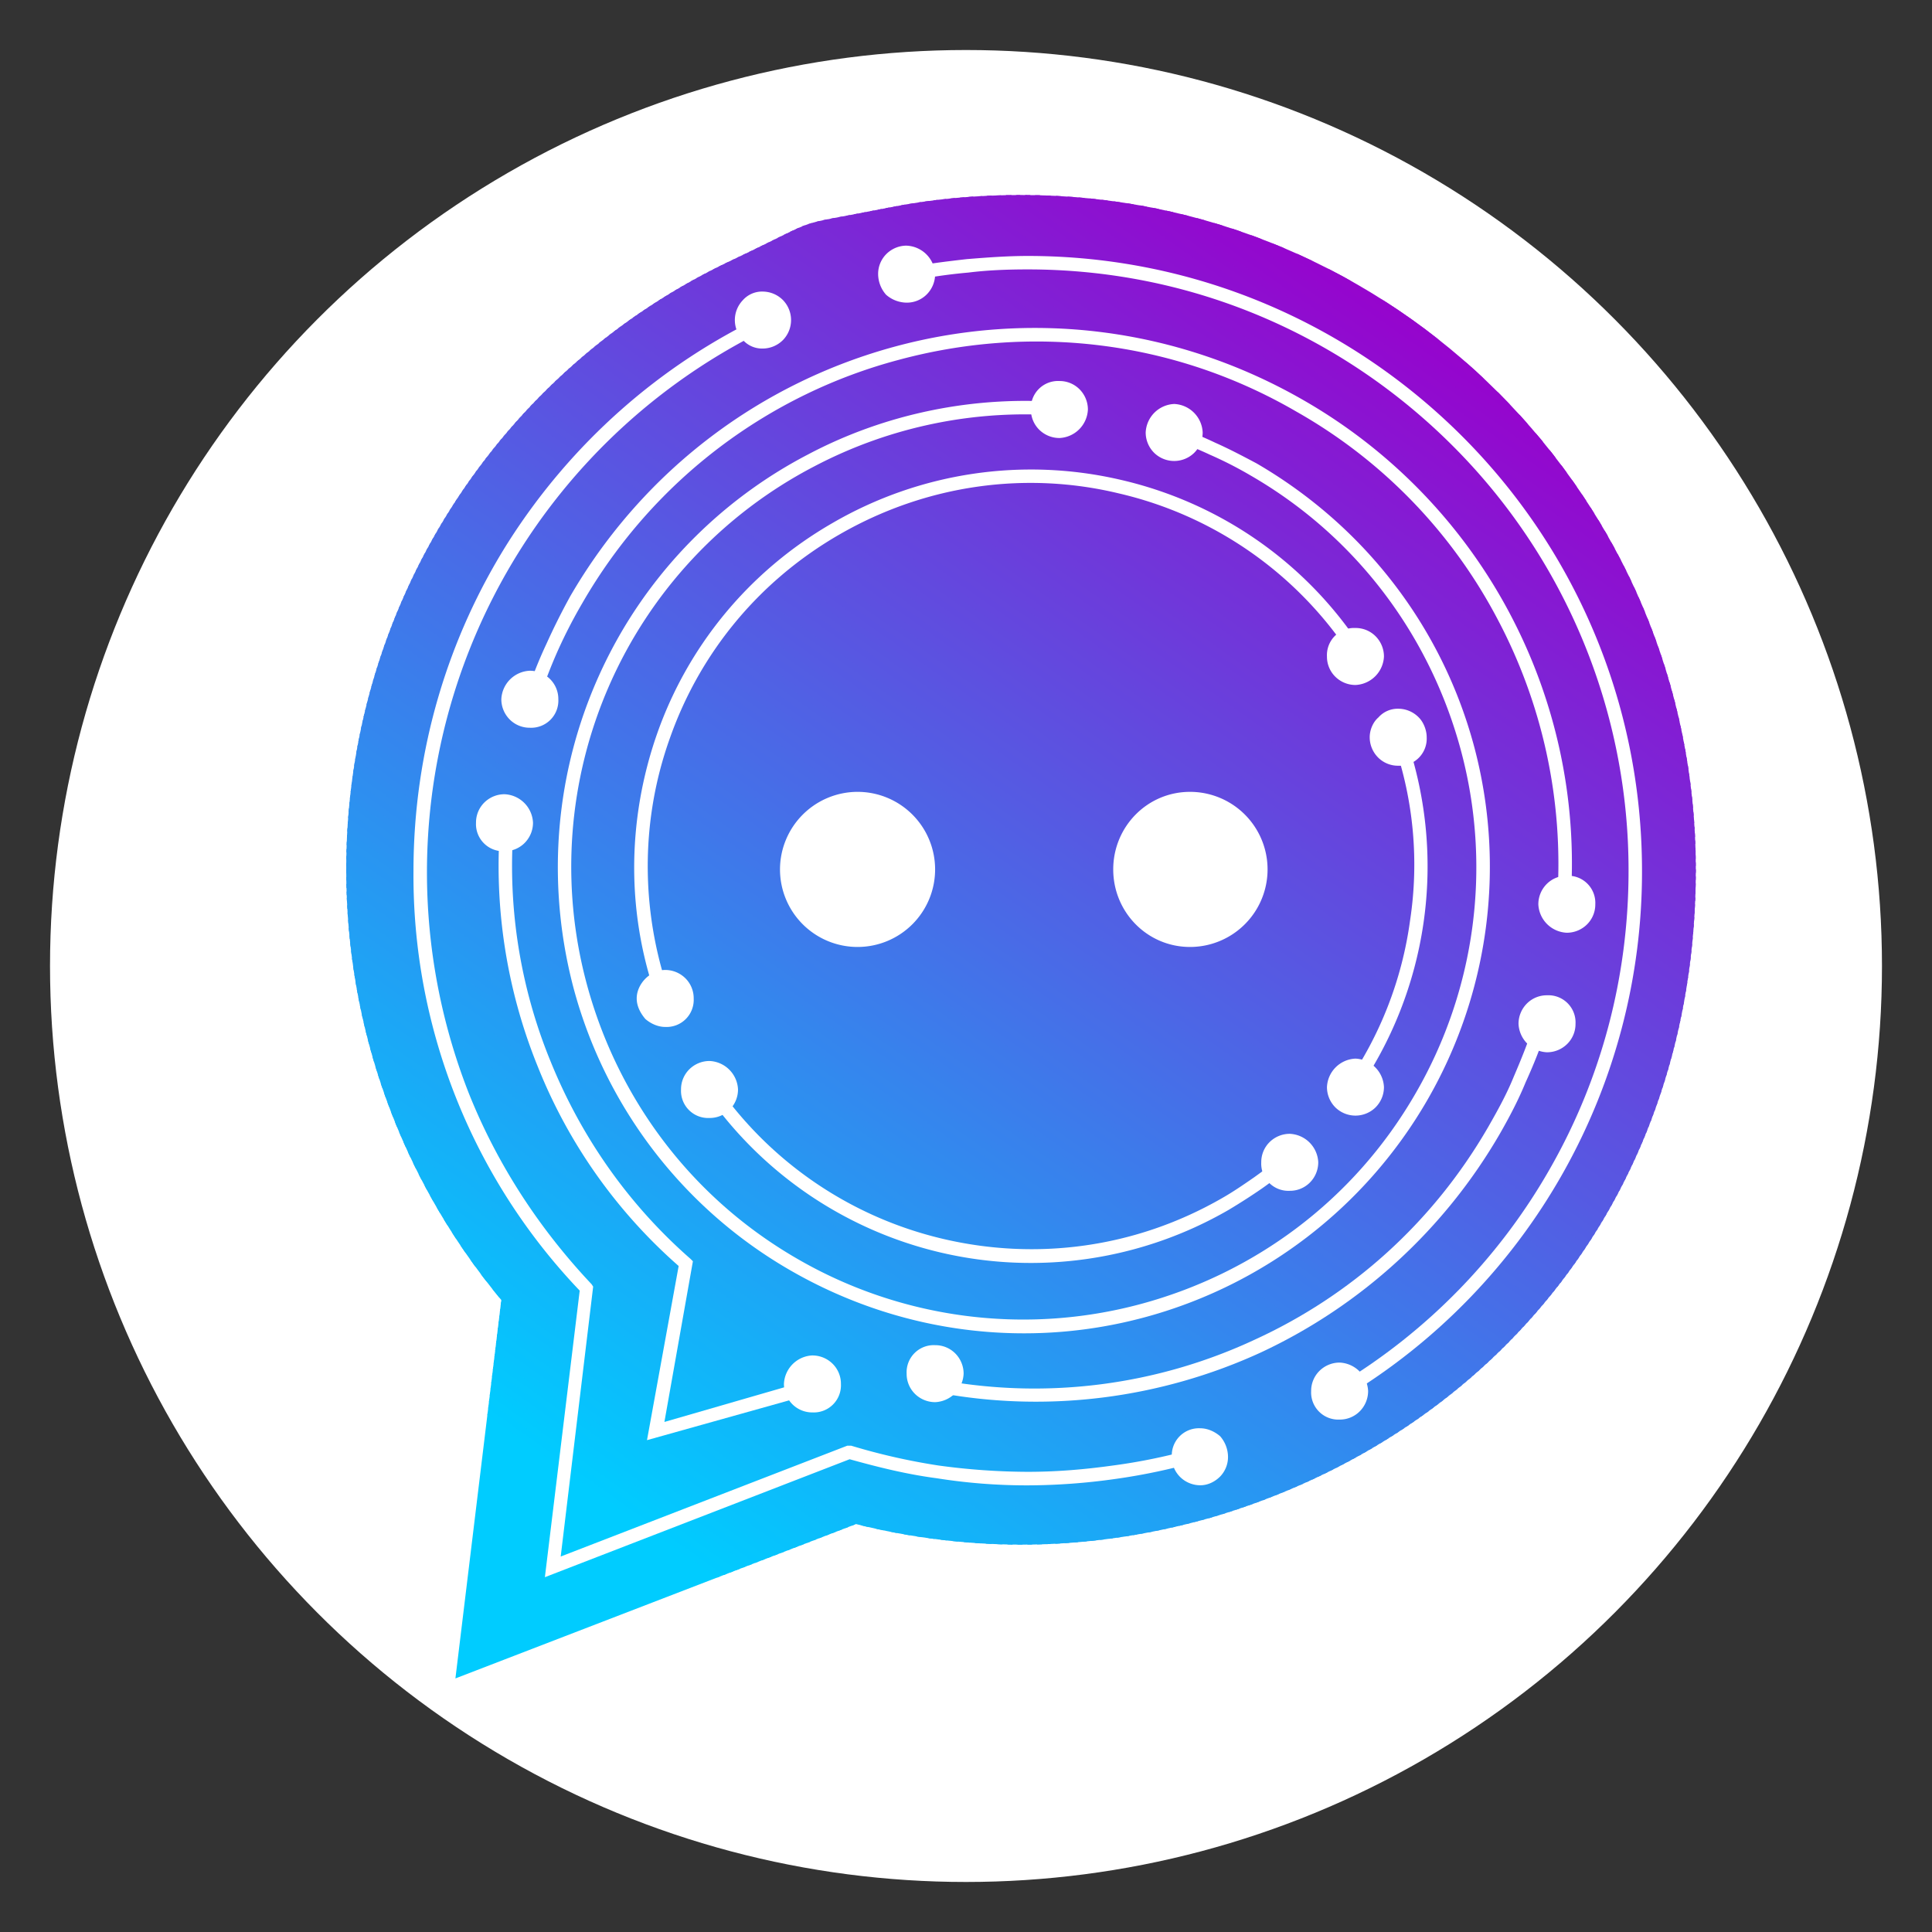 <svg id="Layer_1" data-name="Layer 1" xmlns="http://www.w3.org/2000/svg" xmlns:xlink="http://www.w3.org/1999/xlink" viewBox="0 0 2117.45 2117.45"><rect x="0" y="0" width="2117.45" height="2117.45" fill="#333333" stroke="none"/><defs><style>.cls-1{fill:none;clip-rule:evenodd;}.cls-2,.cls-260{fill:#fff;}.cls-3{clip-path:url(#clip-path);}.cls-4{fill:#0cf;}.cls-10,.cls-100,.cls-101,.cls-102,.cls-103,.cls-104,.cls-105,.cls-106,.cls-107,.cls-108,.cls-109,.cls-11,.cls-110,.cls-111,.cls-112,.cls-113,.cls-114,.cls-115,.cls-116,.cls-117,.cls-118,.cls-119,.cls-12,.cls-120,.cls-121,.cls-122,.cls-123,.cls-124,.cls-125,.cls-126,.cls-127,.cls-128,.cls-129,.cls-13,.cls-130,.cls-131,.cls-132,.cls-133,.cls-134,.cls-135,.cls-136,.cls-137,.cls-138,.cls-139,.cls-14,.cls-140,.cls-141,.cls-142,.cls-143,.cls-144,.cls-145,.cls-146,.cls-147,.cls-148,.cls-149,.cls-15,.cls-150,.cls-151,.cls-152,.cls-153,.cls-154,.cls-155,.cls-156,.cls-157,.cls-158,.cls-159,.cls-16,.cls-160,.cls-161,.cls-162,.cls-163,.cls-164,.cls-165,.cls-166,.cls-167,.cls-168,.cls-169,.cls-17,.cls-170,.cls-171,.cls-172,.cls-173,.cls-174,.cls-175,.cls-176,.cls-177,.cls-178,.cls-179,.cls-18,.cls-180,.cls-181,.cls-182,.cls-183,.cls-184,.cls-185,.cls-186,.cls-187,.cls-188,.cls-189,.cls-19,.cls-190,.cls-191,.cls-192,.cls-193,.cls-194,.cls-195,.cls-196,.cls-197,.cls-198,.cls-199,.cls-20,.cls-200,.cls-201,.cls-202,.cls-203,.cls-204,.cls-205,.cls-206,.cls-207,.cls-208,.cls-209,.cls-21,.cls-210,.cls-211,.cls-212,.cls-213,.cls-214,.cls-215,.cls-216,.cls-217,.cls-218,.cls-219,.cls-22,.cls-220,.cls-221,.cls-222,.cls-223,.cls-224,.cls-225,.cls-226,.cls-227,.cls-228,.cls-229,.cls-23,.cls-230,.cls-231,.cls-232,.cls-233,.cls-234,.cls-235,.cls-236,.cls-237,.cls-238,.cls-239,.cls-24,.cls-240,.cls-241,.cls-242,.cls-243,.cls-244,.cls-245,.cls-246,.cls-247,.cls-248,.cls-249,.cls-25,.cls-250,.cls-251,.cls-252,.cls-253,.cls-254,.cls-255,.cls-256,.cls-257,.cls-258,.cls-259,.cls-26,.cls-260,.cls-27,.cls-28,.cls-29,.cls-30,.cls-31,.cls-32,.cls-33,.cls-34,.cls-35,.cls-36,.cls-37,.cls-38,.cls-39,.cls-4,.cls-40,.cls-41,.cls-42,.cls-43,.cls-44,.cls-45,.cls-46,.cls-47,.cls-48,.cls-49,.cls-5,.cls-50,.cls-51,.cls-52,.cls-53,.cls-54,.cls-55,.cls-56,.cls-57,.cls-58,.cls-59,.cls-6,.cls-60,.cls-61,.cls-62,.cls-63,.cls-64,.cls-65,.cls-66,.cls-67,.cls-68,.cls-69,.cls-7,.cls-70,.cls-71,.cls-72,.cls-73,.cls-74,.cls-75,.cls-76,.cls-77,.cls-78,.cls-79,.cls-8,.cls-80,.cls-81,.cls-82,.cls-83,.cls-84,.cls-85,.cls-86,.cls-87,.cls-88,.cls-89,.cls-9,.cls-90,.cls-91,.cls-92,.cls-93,.cls-94,.cls-95,.cls-96,.cls-97,.cls-98,.cls-99{fill-rule:evenodd;}.cls-5{fill:#01cbff;}.cls-6{fill:#01caff;}.cls-7{fill:#02cafe;}.cls-8{fill:#02c9fe;}.cls-9{fill:#03c8fe;}.cls-10{fill:#04c7fe;}.cls-11{fill:#04c6fe;}.cls-12{fill:#05c6fd;}.cls-13{fill:#05c5fd;}.cls-14{fill:#06c4fd;}.cls-15{fill:#07c3fd;}.cls-16{fill:#07c2fd;}.cls-17{fill:#08c2fc;}.cls-18{fill:#08c1fc;}.cls-19{fill:#09c0fc;}.cls-20{fill:#0abffc;}.cls-21{fill:#0abefc;}.cls-22{fill:#0bbefb;}.cls-23{fill:#0bbdfb;}.cls-24{fill:#0cbcfb;}.cls-25{fill:#0dbbfb;}.cls-26{fill:#0dbafb;}.cls-27{fill:#0ebafa;}.cls-28{fill:#0eb9fa;}.cls-29{fill:#0fb8fa;}.cls-30{fill:#10b7fa;}.cls-31{fill:#10b6fa;}.cls-32{fill:#11b6f9;}.cls-33{fill:#11b5f9;}.cls-34{fill:#12b4f9;}.cls-35{fill:#13b3f9;}.cls-36{fill:#13b2f9;}.cls-37{fill:#14b2f8;}.cls-38{fill:#14b1f8;}.cls-39{fill:#15b0f8;}.cls-40{fill:#16aff8;}.cls-41{fill:#16aef8;}.cls-42{fill:#17aef7;}.cls-43{fill:#17adf7;}.cls-44{fill:#18acf7;}.cls-45{fill:#19abf7;}.cls-46{fill:#19aaf7;}.cls-47{fill:#1aaaf6;}.cls-48{fill:#1aa9f6;}.cls-49{fill:#1ba8f6;}.cls-50{fill:#1ca7f6;}.cls-51{fill:#1ca6f6;}.cls-52{fill:#1da6f5;}.cls-53{fill:#1da5f5;}.cls-54{fill:#1ea4f5;}.cls-55{fill:#1fa3f5;}.cls-56{fill:#1fa2f5;}.cls-57{fill:#20a2f4;}.cls-58{fill:#20a1f4;}.cls-59{fill:#21a0f4;}.cls-60{fill:#229ff4;}.cls-61{fill:#229ef4;}.cls-62{fill:#239ef3;}.cls-63{fill:#239df3;}.cls-64{fill:#249cf3;}.cls-65{fill:#259bf3;}.cls-66{fill:#259af3;}.cls-67{fill:#269af2;}.cls-68{fill:#2699f2;}.cls-69{fill:#2798f2;}.cls-70{fill:#2897f2;}.cls-71{fill:#2896f2;}.cls-72{fill:#2996f1;}.cls-73{fill:#2995f1;}.cls-74{fill:#2a94f1;}.cls-75{fill:#2b93f1;}.cls-76{fill:#2b92f1;}.cls-77{fill:#2c92f0;}.cls-78{fill:#2c91f0;}.cls-79{fill:#2d90f0;}.cls-80{fill:#2e8ff0;}.cls-81{fill:#2e8ef0;}.cls-82{fill:#2f8eef;}.cls-83{fill:#2f8def;}.cls-84{fill:#308cef;}.cls-85{fill:#318bef;}.cls-86{fill:#318aef;}.cls-87{fill:#328aee;}.cls-88{fill:#3289ee;}.cls-89{fill:#38e;}.cls-90{fill:#3487ee;}.cls-91{fill:#3486ee;}.cls-92{fill:#3586ed;}.cls-93{fill:#3585ed;}.cls-94{fill:#3684ed;}.cls-95{fill:#3783ed;}.cls-96{fill:#3782ed;}.cls-97{fill:#3882ec;}.cls-98{fill:#3881ec;}.cls-99{fill:#3980ec;}.cls-100{fill:#3a7fec;}.cls-101{fill:#3a7eec;}.cls-102{fill:#3b7eeb;}.cls-103{fill:#3b7deb;}.cls-104{fill:#3c7ceb;}.cls-105{fill:#3d7beb;}.cls-106{fill:#3d7aeb;}.cls-107{fill:#3e7aea;}.cls-108{fill:#3e79ea;}.cls-109{fill:#3f78ea;}.cls-110{fill:#4077ea;}.cls-111{fill:#4076ea;}.cls-112{fill:#4176e9;}.cls-113{fill:#4175e9;}.cls-114{fill:#4274e9;}.cls-115{fill:#4373e9;}.cls-116{fill:#4372e9;}.cls-117{fill:#4472e8;}.cls-118{fill:#4471e8;}.cls-119{fill:#4570e8;}.cls-120{fill:#466fe8;}.cls-121{fill:#466ee8;}.cls-122{fill:#476ee7;}.cls-123{fill:#476de7;}.cls-124{fill:#486ce7;}.cls-125{fill:#496be7;}.cls-126{fill:#496ae7;}.cls-127{fill:#4a6ae6;}.cls-128{fill:#4a69e6;}.cls-129{fill:#4b68e6;}.cls-130{fill:#4c67e6;}.cls-131{fill:#4c66e6;}.cls-132{fill:#4d66e5;}.cls-133{fill:#4d65e5;}.cls-134{fill:#4e64e5;}.cls-135{fill:#4f63e5;}.cls-136{fill:#4f62e5;}.cls-137{fill:#5062e4;}.cls-138{fill:#5061e4;}.cls-139{fill:#5160e4;}.cls-140{fill:#525fe4;}.cls-141{fill:#525ee4;}.cls-142{fill:#535ee3;}.cls-143{fill:#535de3;}.cls-144{fill:#545ce3;}.cls-145{fill:#555be3;}.cls-146{fill:#555ae3;}.cls-147{fill:#565ae2;}.cls-148{fill:#5659e2;}.cls-149{fill:#5758e2;}.cls-150{fill:#5857e2;}.cls-151{fill:#5856e2;}.cls-152{fill:#5956e1;}.cls-153{fill:#5955e1;}.cls-154{fill:#5a54e1;}.cls-155{fill:#5b53e1;}.cls-156{fill:#5b52e1;}.cls-157{fill:#5c52e0;}.cls-158{fill:#5c51e0;}.cls-159{fill:#5d50e0;}.cls-160{fill:#5e4fe0;}.cls-161{fill:#5e4ee0;}.cls-162{fill:#5f4edf;}.cls-163{fill:#5f4ddf;}.cls-164{fill:#604cdf;}.cls-165{fill:#614bdf;}.cls-166{fill:#614adf;}.cls-167{fill:#624ade;}.cls-168{fill:#6249de;}.cls-169{fill:#6348de;}.cls-170{fill:#6447de;}.cls-171{fill:#6446de;}.cls-172{fill:#6546dd;}.cls-173{fill:#6545dd;}.cls-174{fill:#64d;}.cls-175{fill:#6743dd;}.cls-176{fill:#6742dd;}.cls-177{fill:#6842dc;}.cls-178{fill:#6841dc;}.cls-179{fill:#6940dc;}.cls-180{fill:#6a3fdc;}.cls-181{fill:#6a3edc;}.cls-182{fill:#6b3edb;}.cls-183{fill:#6b3ddb;}.cls-184{fill:#6c3cdb;}.cls-185{fill:#6d3bdb;}.cls-186{fill:#6d3adb;}.cls-187{fill:#6e3ada;}.cls-188{fill:#6e39da;}.cls-189{fill:#6f38da;}.cls-190{fill:#7037da;}.cls-191{fill:#7036da;}.cls-192{fill:#7136d9;}.cls-193{fill:#7135d9;}.cls-194{fill:#7234d9;}.cls-195{fill:#7333d9;}.cls-196{fill:#7332d9;}.cls-197{fill:#7432d8;}.cls-198{fill:#7431d8;}.cls-199{fill:#7530d8;}.cls-200{fill:#762fd8;}.cls-201{fill:#762ed8;}.cls-202{fill:#772ed7;}.cls-203{fill:#772dd7;}.cls-204{fill:#782cd7;}.cls-205{fill:#792bd7;}.cls-206{fill:#792ad7;}.cls-207{fill:#7a2ad6;}.cls-208{fill:#7a29d6;}.cls-209{fill:#7b28d6;}.cls-210{fill:#7c27d6;}.cls-211{fill:#7c26d6;}.cls-212{fill:#7d26d5;}.cls-213{fill:#7d25d5;}.cls-214{fill:#7e24d5;}.cls-215{fill:#7f23d5;}.cls-216{fill:#7f22d5;}.cls-217{fill:#8022d4;}.cls-218{fill:#8021d4;}.cls-219{fill:#8120d4;}.cls-220{fill:#821fd4;}.cls-221{fill:#821ed4;}.cls-222{fill:#831ed3;}.cls-223{fill:#831dd3;}.cls-224{fill:#841cd3;}.cls-225{fill:#851bd3;}.cls-226{fill:#851ad3;}.cls-227{fill:#861ad2;}.cls-228{fill:#8619d2;}.cls-229{fill:#8718d2;}.cls-230{fill:#8817d2;}.cls-231{fill:#8816d2;}.cls-232{fill:#8916d1;}.cls-233{fill:#8915d1;}.cls-234{fill:#8a14d1;}.cls-235{fill:#8b13d1;}.cls-236{fill:#8b12d1;}.cls-237{fill:#8c12d0;}.cls-238{fill:#8c11d0;}.cls-239{fill:#8d10d0;}.cls-240{fill:#8e0fd0;}.cls-241{fill:#8e0ed0;}.cls-242{fill:#8f0ecf;}.cls-243{fill:#8f0dcf;}.cls-244{fill:#900ccf;}.cls-245{fill:#910bcf;}.cls-246{fill:#910acf;}.cls-247{fill:#920ace;}.cls-248{fill:#9209ce;}.cls-249{fill:#9308ce;}.cls-250{fill:#9407ce;}.cls-251{fill:#9406ce;}.cls-252{fill:#9506cd;}.cls-253{fill:#9505cd;}.cls-254{fill:#9604cd;}.cls-255{fill:#9703cd;}.cls-256{fill:#9702cd;}.cls-257{fill:#9802cc;}.cls-258{fill:#9801cc;}.cls-259{fill:#90c;}</style><clipPath id="clip-path"><path class="cls-1" d="M1326.8,1663.41c-67.67,19.09-137.08,29.5-207.35,29.5a746.78,746.78,0,0,1-181.32-22.56l-439,169.18,50.32-414.7c-110.18-132.73-170-298.44-170-471.95A737.94,737.94,0,0,1,804.53,284c104.1-49.45,55.52-33.84,169.17-56.39,47.72-9.55,96.3-13.88,145.75-13.88,407.76,0,739.17,330.54,739.17,739.16,0,353.1-218.63,618.57-531.82,710.53Z"/></clipPath></defs><circle class="cls-2" cx="1058.72" cy="1058.72" r="1003.9"/><g class="cls-3"><polygon class="cls-4" points="-146.32 1383.19 2.9 1171.51 1303.38 2091.12 1153.29 2302.81 -146.32 1383.19"/><polygon class="cls-5" points="1.16 1174.11 7.24 1166.3 1306.85 2085.92 1301.64 2093.72 1.16 1174.11"/><polygon class="cls-6" points="5.5 1168.9 10.71 1161.1 1310.32 2080.71 1305.11 2088.52 5.5 1168.9"/><polygon class="cls-7" points="8.97 1163.7 14.18 1155.89 1313.79 2075.51 1308.58 2083.31 8.97 1163.7"/><polygon class="cls-8" points="12.44 1158.49 17.65 1151.55 1317.26 2071.17 1312.05 2078.11 12.44 1158.49"/><polygon class="cls-9" points="15.91 1153.29 21.12 1146.35 1321.59 2065.96 1315.52 2072.9 15.91 1153.29"/><polygon class="cls-10" points="19.38 1148.95 25.45 1141.14 1325.06 2060.76 1319.86 2068.57 19.38 1148.95"/><polygon class="cls-11" points="22.85 1143.74 28.93 1135.94 1328.53 2055.55 1323.33 2063.36 22.85 1143.74"/><polygon class="cls-12" points="27.19 1138.54 32.4 1130.73 1332.01 2050.35 1326.8 2058.16 27.19 1138.54"/><polygon class="cls-13" points="30.66 1133.33 35.87 1125.53 1335.47 2045.14 1330.27 2052.95 30.66 1133.33"/><polygon class="cls-14" points="34.13 1128.13 39.34 1120.32 1339.81 2039.94 1333.74 2047.74 34.13 1128.13"/><polygon class="cls-15" points="37.6 1122.92 42.81 1115.11 1343.28 2034.73 1337.21 2042.54 37.6 1122.92"/><polygon class="cls-16" points="41.07 1117.72 47.14 1109.91 1346.75 2029.53 1341.55 2037.33 41.07 1117.72"/><polygon class="cls-17" points="45.41 1112.51 50.61 1104.7 1350.22 2024.32 1345.02 2032.13 45.41 1112.51"/><polygon class="cls-18" points="48.88 1107.31 54.09 1099.5 1353.69 2019.12 1348.49 2026.92 48.88 1107.31"/><polygon class="cls-19" points="52.35 1102.1 57.55 1095.16 1357.16 2014.78 1351.96 2021.72 52.35 1102.1"/><polygon class="cls-20" points="55.82 1096.89 61.03 1089.95 1361.5 2009.57 1355.43 2016.51 55.82 1096.89"/><polygon class="cls-21" points="59.29 1092.56 65.36 1084.75 1364.97 2004.37 1359.77 2012.17 59.29 1092.56"/><polygon class="cls-22" points="62.76 1087.35 68.83 1079.54 1368.44 1999.16 1363.24 2006.97 62.76 1087.35"/><polygon class="cls-23" points="67.1 1082.15 72.3 1074.34 1371.91 1993.95 1366.71 2001.76 67.1 1082.15"/><polygon class="cls-24" points="70.57 1076.94 75.77 1069.13 1375.38 1988.75 1370.18 1996.56 70.57 1076.94"/><polygon class="cls-25" points="74.04 1071.74 79.24 1063.93 1379.72 1983.55 1373.65 1991.35 74.04 1071.74"/><polygon class="cls-26" points="77.51 1066.53 82.71 1058.72 1383.19 1978.34 1377.12 1986.15 77.51 1066.53"/><polygon class="cls-27" points="80.98 1061.33 87.05 1053.52 1386.66 1973.13 1381.46 1980.94 80.98 1061.33"/><polygon class="cls-28" points="85.32 1056.12 90.52 1048.31 1390.13 1967.93 1384.93 1975.74 85.32 1056.12"/><polygon class="cls-29" points="88.79 1050.91 93.99 1043.11 1393.6 1962.72 1388.4 1970.53 88.79 1050.91"/><polygon class="cls-30" points="92.26 1045.71 97.46 1038.77 1397.07 1958.38 1391.87 1965.33 92.26 1045.71"/><polygon class="cls-31" points="95.73 1040.5 100.93 1033.56 1401.41 1953.18 1395.34 1960.12 95.73 1040.5"/><polygon class="cls-32" points="99.2 1036.17 105.27 1028.36 1404.88 1947.97 1399.67 1955.78 99.2 1036.17"/><polygon class="cls-33" points="102.67 1030.96 108.74 1023.15 1408.35 1942.77 1403.14 1950.58 102.67 1030.96"/><polygon class="cls-34" points="107.01 1025.76 112.21 1017.95 1411.82 1937.56 1406.62 1945.37 107.01 1025.76"/><polygon class="cls-35" points="110.48 1020.55 115.68 1012.74 1415.29 1932.36 1410.09 1940.17 110.48 1020.55"/><polygon class="cls-36" points="113.95 1015.35 119.15 1007.54 1419.63 1927.15 1413.56 1934.96 113.95 1015.35"/><polygon class="cls-37" points="117.42 1010.14 122.62 1002.33 1423.1 1921.95 1417.03 1929.76 117.42 1010.14"/><polygon class="cls-38" points="120.89 1004.93 126.96 997.13 1426.57 1916.74 1421.36 1924.55 120.89 1004.93"/><polygon class="cls-39" points="125.22 999.73 130.43 991.92 1430.04 1911.54 1424.83 1919.35 125.22 999.73"/><polygon class="cls-40" points="128.69 994.52 133.9 986.72 1433.51 1906.33 1428.3 1914.14 128.69 994.52"/><polygon class="cls-41" points="132.17 989.32 137.37 981.51 1436.98 1901.13 1431.77 1908.93 132.17 989.32"/><polygon class="cls-42" points="135.63 984.11 140.84 977.17 1441.32 1896.79 1435.24 1903.73 135.63 984.11"/><polygon class="cls-43" points="139.11 979.77 145.18 971.97 1444.79 1891.58 1439.58 1899.39 139.11 979.77"/><polygon class="cls-44" points="142.58 974.57 148.65 966.76 1448.26 1886.38 1443.05 1894.19 142.58 974.57"/><polygon class="cls-45" points="146.91 969.36 152.12 961.56 1451.73 1881.17 1446.52 1888.98 146.91 969.36"/><polygon class="cls-46" points="150.38 964.16 155.59 956.35 1455.2 1875.97 1449.99 1883.78 150.38 964.16"/><polygon class="cls-47" points="153.85 958.95 159.06 951.14 1459.54 1870.76 1453.46 1878.57 153.85 958.95"/><polygon class="cls-48" points="157.32 953.75 162.53 945.94 1463.01 1865.56 1456.93 1873.36 157.32 953.75"/><polygon class="cls-49" points="160.79 948.54 166.87 940.73 1466.48 1860.35 1461.27 1868.16 160.79 948.54"/><polygon class="cls-50" points="165.13 943.34 170.34 935.53 1469.95 1855.14 1464.74 1862.95 165.13 943.34"/><polygon class="cls-51" points="168.6 938.13 173.81 930.32 1473.42 1849.94 1468.21 1857.75 168.6 938.13"/><polygon class="cls-52" points="172.07 932.93 177.28 925.12 1476.89 1844.73 1471.68 1852.54 172.07 932.93"/><polygon class="cls-53" points="175.54 927.72 180.75 920.78 1481.23 1840.4 1475.15 1847.34 175.54 927.72"/><polygon class="cls-54" points="179.01 923.38 185.09 915.58 1484.7 1835.19 1479.49 1843 179.01 923.38"/><polygon class="cls-55" points="182.48 918.18 188.56 910.37 1488.17 1829.99 1482.96 1837.79 182.48 918.18"/><polygon class="cls-56" points="186.82 912.97 192.03 905.16 1491.64 1824.78 1486.43 1832.59 186.82 912.97"/><polygon class="cls-57" points="190.29 907.77 195.5 899.96 1495.11 1819.58 1489.9 1827.38 190.29 907.77"/><polygon class="cls-58" points="193.76 902.56 198.97 894.75 1499.44 1814.37 1493.37 1822.18 193.76 902.56"/><polygon class="cls-59" points="197.23 897.36 202.44 889.55 1502.91 1809.16 1496.84 1816.97 197.23 897.36"/><polygon class="cls-60" points="200.7 892.15 206.78 884.34 1506.38 1803.96 1501.18 1811.77 200.7 892.15"/><polygon class="cls-61" points="205.04 886.95 210.25 879.14 1509.86 1798.75 1504.65 1806.56 205.04 886.95"/><polygon class="cls-62" points="208.51 881.74 213.72 873.93 1513.33 1793.55 1508.12 1801.36 208.51 881.74"/><polygon class="cls-63" points="211.98 876.53 217.19 868.73 1516.8 1788.34 1511.59 1796.15 211.98 876.53"/><polygon class="cls-64" points="215.45 871.33 220.66 864.39 1521.13 1784.01 1515.06 1790.95 215.45 871.33"/><polygon class="cls-65" points="218.92 866.99 225 859.18 1524.6 1778.8 1519.4 1786.61 218.92 866.99"/><polygon class="cls-66" points="222.39 861.79 228.47 853.98 1528.07 1773.59 1522.87 1781.4 222.39 861.79"/><polygon class="cls-67" points="226.73 856.58 231.94 848.77 1531.54 1768.39 1526.34 1776.2 226.73 856.58"/><polygon class="cls-68" points="230.2 851.38 235.41 843.57 1535.01 1763.18 1529.81 1770.99 230.2 851.38"/><polygon class="cls-69" points="233.67 846.17 238.88 838.36 1539.35 1757.98 1533.28 1765.79 233.67 846.17"/><polygon class="cls-70" points="237.14 840.96 242.35 833.16 1542.82 1752.77 1536.75 1760.58 237.14 840.96"/><polygon class="cls-71" points="240.61 835.76 246.68 827.95 1546.29 1747.57 1541.09 1755.38 240.61 835.76"/><polygon class="cls-72" points="244.95 830.55 250.15 822.75 1549.76 1742.36 1544.56 1750.17 244.95 830.55"/><polygon class="cls-73" points="248.42 825.35 253.62 817.54 1553.23 1737.16 1548.03 1744.96 248.42 825.35"/><polygon class="cls-74" points="251.89 820.14 257.09 812.34 1556.7 1731.95 1551.5 1739.76 251.89 820.14"/><polygon class="cls-75" points="255.36 814.94 260.56 808 1561.04 1727.61 1554.97 1734.55 255.36 814.94"/><polygon class="cls-76" points="258.83 809.73 264.9 802.79 1564.51 1722.41 1559.31 1729.35 258.83 809.73"/><polygon class="cls-77" points="262.3 805.39 268.37 797.59 1567.98 1717.2 1562.78 1725.01 262.3 805.39"/><polygon class="cls-78" points="266.64 800.19 271.84 792.38 1571.45 1712 1566.25 1719.81 266.64 800.19"/><polygon class="cls-79" points="270.11 794.98 275.31 787.17 1574.92 1706.79 1569.72 1714.6 270.11 794.98"/><polygon class="cls-80" points="273.58 789.78 278.78 781.97 1579.26 1701.59 1573.19 1709.39 273.58 789.78"/><polygon class="cls-81" points="277.05 784.57 282.25 776.76 1582.73 1696.38 1576.66 1704.19 277.05 784.57"/><polygon class="cls-82" points="280.52 779.37 286.59 771.56 1586.2 1691.18 1581 1698.98 280.52 779.37"/><polygon class="cls-83" points="284.86 774.16 290.06 766.35 1589.67 1685.97 1584.47 1693.78 284.86 774.16"/><polygon class="cls-84" points="288.33 768.96 293.53 761.15 1593.14 1680.77 1587.94 1688.57 288.33 768.96"/><polygon class="cls-85" points="291.8 763.75 297 755.94 1596.61 1675.56 1591.41 1683.37 291.8 763.75"/><polygon class="cls-86" points="295.27 758.55 300.47 751.61 1600.95 1671.22 1594.88 1678.16 295.27 758.55"/><polygon class="cls-87" points="298.74 753.34 304.81 746.4 1604.42 1666.02 1599.21 1672.96 298.74 753.34"/><polygon class="cls-88" points="302.21 749 308.28 741.2 1607.89 1660.81 1602.68 1668.62 302.21 749"/><polygon class="cls-89" points="306.55 743.8 311.75 735.99 1611.36 1655.61 1606.15 1663.41 306.55 743.8"/><polygon class="cls-90" points="310.02 738.59 315.22 730.78 1614.83 1650.4 1609.63 1658.21 310.02 738.59"/><polygon class="cls-91" points="313.49 733.39 318.69 725.58 1619.17 1645.19 1613.1 1653 313.49 733.39"/><polygon class="cls-92" points="316.96 728.18 322.16 720.37 1622.64 1639.99 1616.57 1647.8 316.96 728.18"/><polygon class="cls-93" points="320.43 722.98 326.5 715.17 1626.11 1634.78 1620.9 1642.59 320.43 722.98"/><polygon class="cls-94" points="324.76 717.77 329.97 709.96 1629.58 1629.58 1624.37 1637.39 324.76 717.77"/><polygon class="cls-95" points="328.24 712.57 333.44 704.76 1633.05 1624.37 1627.84 1632.18 328.24 712.57"/><polygon class="cls-96" points="331.7 707.36 336.91 699.55 1636.52 1619.17 1631.31 1626.98 331.7 707.36"/><polygon class="cls-97" points="335.18 702.15 340.38 695.21 1640.86 1614.83 1634.78 1621.77 335.18 702.15"/><polygon class="cls-98" points="338.65 696.95 344.72 690.01 1644.33 1609.63 1639.12 1616.57 338.65 696.95"/><polygon class="cls-99" points="342.12 692.61 348.19 684.8 1647.8 1604.42 1642.59 1612.23 342.12 692.61"/><polygon class="cls-100" points="346.45 687.41 351.66 679.6 1651.27 1599.21 1646.06 1607.02 346.45 687.41"/><polygon class="cls-101" points="349.92 682.2 355.13 674.39 1654.74 1594.01 1649.53 1601.82 349.92 682.2"/><polygon class="cls-102" points="353.39 677 358.6 669.19 1659.08 1588.8 1653 1596.61 353.39 677"/><polygon class="cls-103" points="356.86 671.79 362.07 663.98 1662.55 1583.6 1656.47 1591.41 356.86 671.79"/><polygon class="cls-104" points="360.33 666.58 366.41 658.78 1666.02 1578.39 1660.81 1586.2 360.33 666.58"/><polygon class="cls-105" points="364.67 661.38 369.88 653.57 1669.49 1573.19 1664.28 1580.99 364.67 661.38"/><polygon class="cls-106" points="368.14 656.17 373.35 648.37 1672.96 1567.98 1667.75 1575.79 368.14 656.17"/><polygon class="cls-107" points="371.61 650.97 376.82 643.16 1676.43 1562.78 1671.22 1570.59 371.61 650.97"/><polygon class="cls-108" points="375.08 645.76 380.29 637.96 1680.77 1557.57 1674.69 1565.38 375.08 645.76"/><polygon class="cls-109" points="378.55 640.56 384.63 633.62 1684.24 1553.23 1679.03 1560.17 378.55 640.56"/><polygon class="cls-110" points="382.02 636.22 388.1 628.41 1687.71 1548.03 1682.5 1555.84 382.02 636.22"/><polygon class="cls-111" points="386.36 631.01 391.57 623.21 1691.17 1542.82 1685.97 1550.63 386.36 631.01"/><polygon class="cls-112" points="389.83 625.81 395.04 618 1694.65 1537.62 1689.44 1545.42 389.83 625.81"/><polygon class="cls-113" points="393.3 620.6 398.51 612.79 1698.98 1532.41 1692.91 1540.22 393.3 620.6"/><polygon class="cls-114" points="396.77 615.4 401.98 607.59 1702.45 1527.21 1696.38 1535.02 396.77 615.4"/><polygon class="cls-115" points="400.24 610.19 406.32 602.38 1705.92 1522 1700.72 1529.81 400.24 610.19"/><polygon class="cls-116" points="404.58 604.99 409.79 597.18 1709.39 1516.8 1704.19 1524.6 404.58 604.99"/><polygon class="cls-117" points="408.05 599.78 413.25 591.97 1712.87 1511.59 1707.66 1519.4 408.05 599.78"/><polygon class="cls-118" points="411.52 594.58 416.73 586.77 1716.34 1506.38 1711.13 1514.19 411.52 594.58"/><polygon class="cls-119" points="414.99 589.37 420.2 581.56 1720.67 1501.18 1714.6 1508.99 414.99 589.37"/><polygon class="cls-120" points="418.46 584.17 424.53 577.23 1724.14 1496.84 1718.94 1503.78 418.46 584.17"/><polygon class="cls-121" points="421.93 579.83 428 572.02 1727.61 1491.64 1722.41 1499.44 421.93 579.83"/><polygon class="cls-122" points="426.27 574.62 431.47 566.82 1731.08 1486.43 1725.88 1494.24 426.27 574.62"/><polygon class="cls-123" points="429.74 569.42 434.94 561.61 1734.55 1481.23 1729.35 1489.03 429.74 569.42"/><polygon class="cls-124" points="433.21 564.21 438.42 556.4 1738.89 1476.02 1732.82 1483.83 433.21 564.21"/><polygon class="cls-125" points="436.68 559.01 441.89 551.2 1742.36 1470.82 1736.29 1478.62 436.68 559.01"/><polygon class="cls-126" points="440.15 553.8 446.22 545.99 1745.83 1465.61 1740.63 1473.42 440.15 553.8"/><polygon class="cls-127" points="444.49 548.6 449.69 540.79 1749.3 1460.4 1744.1 1468.21 444.49 548.6"/><polygon class="cls-128" points="447.96 543.39 453.16 535.58 1752.77 1455.2 1747.57 1463.01 447.96 543.39"/><polygon class="cls-129" points="451.43 538.18 456.63 530.38 1756.24 1449.99 1751.04 1457.8 451.43 538.18"/><polygon class="cls-130" points="454.9 532.98 460.1 525.17 1760.58 1444.79 1754.51 1452.6 454.9 532.98"/><polygon class="cls-131" points="458.37 527.77 464.44 520.83 1764.05 1440.45 1758.85 1447.39 458.37 527.77"/><polygon class="cls-132" points="461.84 523.44 467.91 515.63 1767.52 1435.24 1762.32 1443.05 461.84 523.44"/><polygon class="cls-133" points="466.18 518.23 471.38 510.42 1770.99 1430.04 1765.79 1437.85 466.18 518.23"/><polygon class="cls-134" points="469.65 513.03 474.85 505.22 1774.46 1424.83 1769.26 1432.64 469.65 513.03"/><polygon class="cls-135" points="473.12 507.82 478.32 500.01 1778.8 1419.63 1772.73 1427.44 473.12 507.82"/><polygon class="cls-136" points="476.59 502.62 481.79 494.81 1782.27 1414.42 1776.2 1422.23 476.59 502.62"/><polygon class="cls-137" points="480.06 497.41 486.13 489.6 1785.74 1409.22 1780.54 1417.03 480.06 497.41"/><polygon class="cls-138" points="484.4 492.2 489.6 484.4 1789.21 1404.01 1784.01 1411.82 484.4 492.2"/><polygon class="cls-139" points="487.87 487 493.07 479.19 1792.68 1398.81 1787.48 1406.62 487.87 487"/><polygon class="cls-140" points="491.34 481.79 496.54 473.99 1796.15 1393.6 1790.95 1401.41 491.34 481.79"/><polygon class="cls-141" points="494.81 476.59 500.01 468.78 1800.49 1388.4 1794.41 1396.2 494.81 476.59"/><polygon class="cls-142" points="498.28 471.38 504.35 464.44 1803.96 1384.06 1798.75 1391 498.28 471.38"/><polygon class="cls-143" points="501.75 466.18 507.82 459.24 1807.43 1378.85 1802.22 1385.79 501.75 466.18"/><polygon class="cls-144" points="506.08 461.84 511.29 454.03 1810.9 1373.65 1805.69 1381.46 506.08 461.84"/><polygon class="cls-145" points="509.56 456.63 514.76 448.83 1814.37 1368.44 1809.16 1376.25 509.56 456.63"/><polygon class="cls-146" points="513.03 451.43 518.23 443.62 1818.71 1363.24 1812.63 1371.05 513.03 451.43"/><polygon class="cls-147" points="516.5 446.22 521.7 438.42 1822.18 1358.03 1816.11 1365.84 516.5 446.22"/><polygon class="cls-148" points="519.97 441.02 526.04 433.21 1825.65 1352.83 1820.44 1360.63 519.97 441.02"/><polygon class="cls-149" points="524.3 435.81 529.51 428 1829.12 1347.62 1823.91 1355.43 524.3 435.81"/><polygon class="cls-150" points="527.77 430.61 532.98 422.8 1832.59 1342.42 1827.38 1350.22 527.77 430.61"/><polygon class="cls-151" points="531.24 425.4 536.45 417.59 1836.06 1337.21 1830.85 1345.02 531.24 425.4"/><polygon class="cls-152" points="534.71 420.2 539.92 412.39 1840.4 1332.01 1834.32 1339.81 534.71 420.2"/><polygon class="cls-153" points="538.18 414.99 544.26 408.05 1843.87 1327.67 1838.66 1334.61 538.18 414.99"/><polygon class="cls-154" points="541.65 409.79 547.73 402.85 1847.34 1322.46 1842.13 1329.4 541.65 409.79"/><polygon class="cls-155" points="545.99 405.45 551.2 397.64 1850.81 1317.26 1845.6 1325.07 545.99 405.45"/><polygon class="cls-156" points="549.46 400.24 554.67 392.43 1854.28 1312.05 1849.07 1319.86 549.46 400.24"/><polygon class="cls-157" points="552.93 395.04 558.14 387.23 1858.62 1306.85 1852.54 1314.65 552.93 395.04"/><polygon class="cls-158" points="556.4 389.83 561.61 382.02 1862.09 1301.64 1856.01 1309.45 556.4 389.83"/><polygon class="cls-159" points="559.87 384.63 565.95 376.82 1865.56 1296.43 1860.35 1304.24 559.87 384.63"/><polygon class="cls-160" points="564.21 379.42 569.42 371.61 1869.03 1291.23 1863.82 1299.04 564.21 379.42"/><polygon class="cls-161" points="567.68 374.21 572.89 366.41 1872.5 1286.02 1867.29 1293.83 567.68 374.21"/><polygon class="cls-162" points="571.15 369.01 576.36 361.2 1875.97 1280.82 1870.76 1288.63 571.15 369.01"/><polygon class="cls-163" points="574.62 363.81 579.83 356 1880.3 1275.61 1874.23 1283.42 574.62 363.81"/><polygon class="cls-164" points="578.09 358.6 584.16 351.66 1883.78 1271.28 1878.57 1278.22 578.09 358.6"/><polygon class="cls-165" points="581.56 353.39 587.64 346.45 1887.24 1266.07 1882.04 1273.01 581.56 353.39"/><polygon class="cls-166" points="585.9 349.06 591.11 341.25 1890.72 1260.87 1885.51 1268.67 585.9 349.06"/><polygon class="cls-167" points="589.37 343.85 594.58 336.04 1894.19 1255.66 1888.98 1263.47 589.37 343.85"/><polygon class="cls-168" points="592.84 338.64 598.05 330.84 1898.52 1250.45 1892.45 1258.26 592.84 338.64"/><polygon class="cls-169" points="596.31 333.44 601.52 325.63 1901.99 1245.25 1895.92 1253.06 596.31 333.44"/><polygon class="cls-170" points="599.78 328.24 605.86 320.43 1905.46 1240.04 1900.26 1247.85 599.78 328.24"/><polygon class="cls-171" points="604.12 323.03 609.33 315.22 1908.93 1234.84 1903.73 1242.65 604.12 323.03"/><polygon class="cls-172" points="607.59 317.82 612.8 310.02 1912.4 1229.63 1907.2 1237.44 607.59 317.82"/><polygon class="cls-173" points="611.06 312.62 616.27 304.81 1915.87 1224.43 1910.67 1232.23 611.06 312.62"/><polygon class="cls-174" points="614.53 307.41 619.74 299.61 1920.21 1219.22 1914.14 1227.03 614.53 307.41"/><polygon class="cls-175" points="618 302.21 624.07 294.4 1923.68 1214.02 1918.48 1221.83 618 302.21"/><polygon class="cls-176" points="621.47 297 627.54 290.06 1927.15 1209.68 1921.95 1216.62 621.47 297"/><polygon class="cls-177" points="625.81 292.67 631.01 284.86 1930.62 1204.47 1925.42 1212.28 625.81 292.67"/><polygon class="cls-178" points="629.28 287.46 634.48 279.65 1934.09 1199.27 1928.89 1207.08 629.28 287.46"/><polygon class="cls-179" points="632.75 282.25 637.95 274.45 1938.43 1194.06 1932.36 1201.87 632.75 282.25"/><polygon class="cls-180" points="636.22 277.05 641.42 269.24 1941.9 1188.86 1935.83 1196.66 636.22 277.05"/><polygon class="cls-181" points="639.69 271.84 645.76 264.04 1945.37 1183.65 1940.17 1191.46 639.69 271.84"/><polygon class="cls-182" points="644.03 266.64 649.23 258.83 1948.84 1178.45 1943.64 1186.25 644.03 266.64"/><polygon class="cls-183" points="647.5 261.43 652.7 253.62 1952.31 1173.24 1947.11 1181.05 647.5 261.43"/><polygon class="cls-184" points="650.97 256.23 656.17 248.42 1955.78 1168.04 1950.58 1175.84 650.97 256.23"/><polygon class="cls-185" points="654.44 251.02 659.64 243.21 1960.12 1162.83 1954.05 1170.64 654.44 251.02"/><polygon class="cls-186" points="657.91 245.82 663.98 238.01 1963.59 1157.63 1958.38 1165.43 657.91 245.82"/><polygon class="cls-187" points="661.38 240.61 667.45 233.67 1967.06 1153.29 1961.86 1160.23 661.38 240.61"/><polygon class="cls-188" points="665.72 236.27 670.92 228.46 1970.53 1148.08 1965.33 1155.89 665.72 236.27"/><polygon class="cls-189" points="669.19 231.07 674.39 223.26 1974 1142.88 1968.8 1150.68 669.19 231.07"/><polygon class="cls-190" points="672.66 225.86 677.86 218.05 1978.34 1137.67 1972.27 1145.48 672.66 225.86"/><polygon class="cls-191" points="676.13 220.66 681.33 212.85 1981.81 1132.46 1975.74 1140.27 676.13 220.66"/><polygon class="cls-192" points="679.6 215.45 685.67 207.64 1985.28 1127.26 1980.07 1135.07 679.6 215.45"/><polygon class="cls-193" points="683.94 210.25 689.14 202.44 1988.75 1122.06 1983.54 1129.86 683.94 210.25"/><polygon class="cls-194" points="687.4 205.04 692.61 197.23 1992.22 1116.85 1987.02 1124.66 687.4 205.04"/><polygon class="cls-195" points="690.88 199.84 696.08 192.03 1995.69 1111.64 1990.48 1119.45 690.88 199.84"/><polygon class="cls-196" points="694.35 194.63 699.55 186.82 2000.03 1106.44 1993.95 1114.25 694.35 194.63"/><polygon class="cls-197" points="697.82 189.43 703.89 181.62 2003.5 1101.23 1998.29 1109.04 697.82 189.43"/><polygon class="cls-198" points="701.29 184.22 707.36 177.28 2006.97 1096.89 2001.76 1103.84 701.29 184.22"/><polygon class="cls-199" points="705.62 179.88 710.83 172.07 2010.44 1091.69 2005.23 1099.5 705.62 179.88"/><polygon class="cls-200" points="709.1 174.68 714.3 166.87 2013.91 1086.48 2008.7 1094.29 709.1 174.68"/><polygon class="cls-201" points="712.57 169.47 717.77 161.66 2018.25 1081.28 2012.17 1089.09 712.57 169.47"/><polygon class="cls-202" points="716.03 164.26 721.24 156.46 2021.72 1076.07 2015.64 1083.88 716.03 164.26"/><polygon class="cls-203" points="719.51 159.06 725.58 151.25 2025.19 1070.87 2019.98 1078.68 719.51 159.06"/><polygon class="cls-204" points="723.84 153.85 729.05 146.05 2028.66 1065.66 2023.45 1073.47 723.84 153.85"/><polygon class="cls-205" points="727.31 148.65 732.52 140.84 2032.13 1060.46 2026.92 1068.27 727.31 148.65"/><polygon class="cls-206" points="730.78 143.44 735.99 135.64 2035.6 1055.25 2030.39 1063.06 730.78 143.44"/><polygon class="cls-207" points="734.25 138.24 739.46 130.43 2039.94 1050.05 2033.86 1057.86 734.25 138.24"/><polygon class="cls-208" points="737.72 133.03 743.8 125.22 2043.41 1044.84 2038.2 1052.65 737.72 133.03"/><polygon class="cls-209" points="741.19 127.83 747.27 120.89 2046.88 1040.5 2041.67 1047.44 741.19 127.83"/><polygon class="cls-210" points="745.53 122.62 750.74 115.68 2050.35 1035.3 2045.14 1042.24 745.53 122.62"/><polygon class="cls-211" points="749 118.28 754.21 110.48 2053.82 1030.09 2048.61 1037.9 749 118.28"/><polygon class="cls-212" points="752.47 113.08 757.68 105.27 2058.16 1024.89 2052.08 1032.7 752.47 113.08"/><polygon class="cls-213" points="755.94 107.87 761.15 100.07 2061.63 1019.68 2055.55 1027.49 755.94 107.87"/><polygon class="cls-214" points="759.41 102.67 765.49 94.86 2065.1 1014.48 2059.89 1022.28 759.41 102.67"/><polygon class="cls-215" points="763.75 97.46 768.96 89.65 2068.57 1009.27 2063.36 1017.08 763.75 97.46"/><polygon class="cls-216" points="767.22 92.26 772.43 84.45 2072.04 1004.07 2066.83 1011.87 767.22 92.26"/><polygon class="cls-217" points="770.69 87.05 775.9 79.24 2075.51 998.86 2070.3 1006.67 770.69 87.05"/><polygon class="cls-218" points="774.16 81.85 779.37 74.04 2079.84 993.65 2073.77 1001.46 774.16 81.85"/><polygon class="cls-219" points="777.63 76.64 783.71 68.83 2083.32 988.45 2077.24 996.26 777.63 76.64"/><polygon class="cls-220" points="781.1 71.44 787.18 64.5 2086.78 984.11 2081.58 991.05 781.1 71.44"/><polygon class="cls-221" points="785.44 66.23 790.64 59.29 2090.26 978.91 2085.05 985.85 785.44 66.23"/><polygon class="cls-222" points="788.91 61.89 794.12 54.09 2093.72 973.7 2088.52 981.51 788.91 61.89"/><polygon class="cls-223" points="792.38 56.69 797.59 48.88 2097.2 968.5 2091.99 976.3 792.38 56.69"/><polygon class="cls-224" points="795.85 51.48 801.06 43.67 2101.53 963.29 2095.46 971.1 795.85 51.48"/><polygon class="cls-225" points="799.32 46.28 805.39 38.47 2105 958.09 2099.8 965.89 799.32 46.28"/><polygon class="cls-226" points="803.66 41.07 808.86 33.26 2108.47 952.88 2103.27 960.69 803.66 41.07"/><polygon class="cls-227" points="807.13 35.87 812.34 28.06 2111.94 947.67 2106.74 955.48 807.13 35.87"/><polygon class="cls-228" points="810.6 30.66 815.8 22.85 2115.41 942.47 2110.21 950.28 810.6 30.66"/><polygon class="cls-229" points="814.07 25.45 819.27 17.65 2119.75 937.26 2113.68 945.07 814.07 25.45"/><polygon class="cls-230" points="817.54 20.25 823.61 12.44 2123.22 932.06 2117.15 939.87 817.54 20.25"/><polygon class="cls-231" points="821.01 15.04 827.08 8.1 2126.69 927.72 2121.49 934.66 821.01 15.04"/><polygon class="cls-232" points="825.35 9.84 830.55 2.9 2130.16 922.51 2124.96 929.46 825.35 9.84"/><polygon class="cls-233" points="828.82 5.5 834.02 -2.31 2133.63 917.31 2128.43 925.12 828.82 5.5"/><polygon class="cls-234" points="832.29 0.3 837.49 -7.51 2137.1 912.11 2131.9 919.91 832.29 0.3"/><polygon class="cls-235" points="835.76 -4.91 840.96 -12.72 2141.44 906.9 2135.37 914.71 835.76 -4.91"/><polygon class="cls-236" points="839.23 -10.12 845.3 -17.92 2144.91 901.69 2139.7 909.5 839.23 -10.12"/><polygon class="cls-237" points="843.57 -15.32 848.77 -23.13 2148.38 896.49 2143.18 904.3 843.57 -15.32"/><polygon class="cls-238" points="847.04 -20.52 852.24 -28.33 2151.85 891.28 2146.65 899.09 847.04 -20.52"/><polygon class="cls-239" points="850.51 -25.73 855.71 -33.54 2155.32 886.08 2150.12 893.89 850.51 -25.73"/><polygon class="cls-240" points="853.98 -30.94 859.18 -38.74 2159.66 880.87 2153.59 888.68 853.98 -30.94"/><polygon class="cls-241" points="857.45 -36.14 863.52 -43.95 2163.13 875.67 2157.06 883.48 857.45 -36.14"/><polygon class="cls-242" points="860.92 -41.35 866.99 -49.16 2166.6 870.46 2161.39 878.27 860.92 -41.35"/><polygon class="cls-243" points="865.26 -46.55 870.46 -53.49 2170.07 866.12 2164.86 873.06 865.26 -46.55"/><polygon class="cls-244" points="868.73 -50.89 873.93 -58.7 2173.54 860.92 2168.34 868.73 868.73 -50.89"/><polygon class="cls-245" points="872.2 -56.1 877.4 -63.9 2177.01 855.71 2171.81 863.52 872.2 -56.1"/><polygon class="cls-246" points="875.67 -61.3 880.87 -69.11 2181.35 850.51 2175.28 858.32 875.67 -61.3"/><polygon class="cls-247" points="879.14 -66.51 885.21 -74.31 2184.82 845.3 2179.61 853.11 879.14 -66.51"/><polygon class="cls-248" points="883.48 -71.71 888.68 -79.52 2188.29 840.1 2183.08 847.9 883.48 -71.71"/><polygon class="cls-249" points="886.95 -76.92 892.15 -84.72 2191.76 834.89 2186.55 842.7 886.95 -76.92"/><polygon class="cls-250" points="890.42 -82.12 895.62 -89.93 2195.23 829.69 2190.02 837.49 890.42 -82.12"/><polygon class="cls-251" points="893.89 -87.33 899.09 -95.14 2199.57 824.48 2193.49 832.29 893.89 -87.33"/><polygon class="cls-252" points="897.36 -92.53 903.43 -100.34 2203.04 819.27 2196.97 827.08 897.36 -92.53"/><polygon class="cls-253" points="900.83 -97.74 906.9 -105.55 2206.51 814.07 2201.3 821.88 900.83 -97.74"/><polygon class="cls-254" points="905.16 -102.94 910.37 -109.89 2209.98 809.73 2204.77 816.67 905.16 -102.94"/><polygon class="cls-255" points="908.63 -107.28 913.84 -115.09 2213.45 804.53 2208.24 812.34 908.63 -107.28"/><polygon class="cls-256" points="912.1 -112.49 917.31 -120.3 2216.92 799.32 2211.71 807.13 912.1 -112.49"/><polygon class="cls-257" points="915.58 -117.69 920.78 -125.5 2221.26 794.12 2215.18 801.92 915.58 -117.69"/><polygon class="cls-258" points="919.04 -122.9 925.12 -130.71 2224.73 788.91 2219.52 796.72 919.04 -122.9"/><polygon class="cls-259" points="923.38 -128.1 963.29 -185.36 2263.77 734.25 2222.99 791.51 923.38 -128.1"/></g><path class="cls-2" d="M993.66,293.53c21.68-4.34,43.37-6.94,65.93-9.54,21.69-1.74,44.25-3.47,66.8-3.47,185.66,0,354,75.48,476.29,197.8,121.46,121.46,196.94,289.77,196.94,476.3a671.86,671.86,0,0,1-324.47,576.06l-7.81-13a652.72,652.72,0,0,0,233.38-240.31c53.79-95.43,84.15-205.61,84.15-322.73a656.94,656.94,0,0,0-192.6-465.89C1472.55,369,1308.58,295.27,1126.39,295.27c-22.55,0-44.24.86-65.07,3.47a558.9,558.9,0,0,0-65.06,9.54ZM1315.52,1601a663.44,663.44,0,0,1-93.7,20,695.69,695.69,0,0,1-95.43,6.94,628.55,628.55,0,0,1-99.77-7.8c-33-4.34-64.2-12.15-95.43-20.83l-334,129.27,38.17-314.06a658.87,658.87,0,0,1-182.19-459.8c0-132.74,38.18-256.8,104.11-360.91,68.54-107.58,165.71-194.34,282-249l6.94,13A662.18,662.18,0,0,0,513.89,1198.4c31.24,78.08,77.22,148.35,134.48,209.08l1.73,2.61-35.57,295.83,314.06-121.45h4.34a692.17,692.17,0,0,0,95.43,21.68,734,734,0,0,0,98,6.95c32.1,0,62.47-2.61,93.7-6.95a627.86,627.86,0,0,0,91.09-19.08Z"/><path class="cls-260" d="M835.76,327.37c13,0,24.29,10.41,24.29,23.42s-11.28,23.43-24.29,23.43a23.43,23.43,0,0,1,0-46.85Z"/><path class="cls-2" d="M835.76,319.56a31.54,31.54,0,0,1,22.56,9.54,31.47,31.47,0,0,1,0,43.38A31.54,31.54,0,0,1,835.76,382a28.19,28.19,0,0,1-21.69-9.54,31.44,31.44,0,0,1,0-43.38,28.19,28.19,0,0,1,21.69-9.54Zm12.15,19.09c-3.48-2.61-6.95-4.34-12.15-4.34a14,14,0,0,0-11.28,5.2c-2.6,2.61-5.21,6.94-5.21,11.28s2.61,8.68,5.21,11.28a14,14,0,0,0,11.28,5.21c5.2,0,8.67-1.74,12.15-5.21a16.49,16.49,0,0,0,4.33-11.28,20.72,20.72,0,0,0-4.33-12.14Z"/><path class="cls-260" d="M993.66,277.05a23.32,23.32,0,0,1,23.42,23.42c0,13.88-10.41,24.29-23.42,24.29a24.25,24.25,0,0,1-24.3-24.29c0-13,11.28-23.42,24.3-23.42Z"/><path class="cls-2" d="M993.66,269.24a32.7,32.7,0,0,1,31.23,31.23,31.48,31.48,0,0,1-9.55,22.56,30.81,30.81,0,0,1-21.68,8.67A34.7,34.7,0,0,1,971.1,323a34.66,34.66,0,0,1-8.68-22.56,30.82,30.82,0,0,1,8.68-21.69,31.51,31.51,0,0,1,22.56-9.54Zm11.27,19.95a14,14,0,0,0-11.27-5.2,17.13,17.13,0,0,0-12.15,5.2,16.52,16.52,0,0,0-4.34,11.28c0,5.21,1.74,8.68,4.34,12.15A20.76,20.76,0,0,0,993.66,317a16.5,16.5,0,0,0,11.27-4.34c3.47-3.47,5.21-6.94,5.21-12.15a14,14,0,0,0-5.21-11.28Z"/><path class="cls-2" d="M577.22,760.28a479.21,479.21,0,0,1,21.69-54.66q11.72-26,26-52C706.49,513,836.63,418.46,982.38,379.42s305.38-21.69,445.92,59A585.39,585.39,0,0,1,1721.54,985l-14.75-.87a573.06,573.06,0,0,0-66.8-308,560.61,560.61,0,0,0-218.63-224.7c-137.07-79.82-293.23-95.43-435.51-57.26C844.43,431.47,716.9,524.3,638,661.38a552.81,552.81,0,0,0-26,50.32c-7.81,17.35-14.75,35.57-20.82,52.92Zm305.39,769.53L709.1,1578.39l34.7-190.86A572.78,572.78,0,0,1,589.37,1168.9,584.35,584.35,0,0,1,548.6,899.09l14.74.87a564.6,564.6,0,0,0,39.91,262.87c33,81.55,84.16,156.16,153.56,216.89l2.6,2.6-31.23,176.12,150.09-43.38Zm812-401.68c-6.08,19.95-13.89,39-22.56,58.12-7.81,19.09-17.35,37.31-27.76,55.53a591.76,591.76,0,0,1-262,240.31c-109.31,50.32-233.37,66.81-354,44.25l2.6-13.88a570.92,570.92,0,0,0,344.42-44.25c104.11-47.71,194.34-126.66,255.93-233.37,10.42-18.22,20-35.57,27.77-54.66,7.8-18.22,15.61-37.3,21.68-56.39Z"/><path class="cls-2" d="M1285.16,466.18A441,441,0,0,1,1332,485.26c15.61,6.94,30.36,14.75,45.11,22.56h0C1499.44,579,1581.86,691.74,1615.7,818.41a511.54,511.54,0,0,1-361.78,625.51c-125.79,33.84-264.6,19.09-386.93-51.19a508.62,508.62,0,0,1-238.58-310.58c-33-125.8-19.09-264.61,51.19-386.94A509.2,509.2,0,0,1,885.21,498.28c85-45.12,183.06-65.07,279.35-57.26l-.86,14.75a496.81,496.81,0,0,0-271.55,55.52,494.51,494.51,0,0,0-249,567.39c33,122.32,111.92,232.5,230.77,301a494.29,494.29,0,0,0,376.52,49.45c122.33-33,232.51-111.91,301-230.77h0A494.29,494.29,0,0,0,1601,821.88c-33-122.33-111.92-232.51-230.77-301a425,425,0,0,0-44.25-22.55c-14.75-6.94-30.36-13-45.11-18.22Z"/><path class="cls-2" d="M1417,1275.61a354.68,354.68,0,0,1-33.84,26.9q-16.92,11.71-36.44,23.42A433,433,0,0,1,769,1190.59l12.14-7.81A418.24,418.24,0,0,0,1034.43,1358c100.64,23.43,209.08,10.41,305.38-45.11,12.15-6.94,23.43-14.75,34.71-22.56,12.14-8.67,22.55-16.48,33-26Zm-693.19-170c-38.17-98.9-37.3-205.61-3.47-301.91,33-93.7,98.9-177,192.6-230.77A433,433,0,0,1,1228.77,526c105,24.29,200.4,87.62,262.87,183.05l-12.15,7.81a416.09,416.09,0,0,0-253.33-176.11c-100.63-24.29-210-10.41-306.25,45.11-90.22,52.05-153.56,131.87-185.66,223-33,92-33,195.21,3.47,291.51ZM1542,811.47a432.7,432.7,0,0,1-55.52,386.06l-11.28-8.67a412,412,0,0,0,70.28-180.46,406.51,406.51,0,0,0-17.36-192.59Z"/><path class="cls-260" d="M1286.89,450.56c13,0,24.29,10.41,24.29,23.43a24.25,24.25,0,0,1-24.29,24.29c-13,0-23.42-10.41-23.42-24.29a23.33,23.33,0,0,1,23.42-23.43Z"/><path class="cls-2" d="M1286.89,442.75A32.7,32.7,0,0,1,1318.12,474a31.5,31.5,0,0,1-9.54,22.55,31.44,31.44,0,0,1-43.38,0,31.5,31.5,0,0,1-9.54-22.55,32.7,32.7,0,0,1,31.23-31.24Zm12.15,20c-3.47-2.61-7.81-5.21-12.15-5.21s-8.67,2.6-11.28,5.21a14,14,0,0,0-5.2,11.28c0,5.2,1.73,8.67,5.2,12.14a16.52,16.52,0,0,0,11.28,4.34,20.76,20.76,0,0,0,12.15-4.34c2.6-3.47,4.33-6.94,4.33-12.14a16.49,16.49,0,0,0-4.33-11.28Z"/><path class="cls-260" d="M1161.09,424.53c13,0,23.43,11.28,23.43,24.3a23.33,23.33,0,0,1-23.43,23.42c-13.88,0-24.29-10.41-24.29-23.42a24.25,24.25,0,0,1,24.29-24.3Z"/><path class="cls-2" d="M1161.09,417.59a30.78,30.78,0,0,1,21.69,8.68,31.48,31.48,0,0,1,9.55,22.56,32.7,32.7,0,0,1-31.24,31.23,31.5,31.5,0,0,1-22.55-9.54,30.82,30.82,0,0,1-8.68-21.69,29.77,29.77,0,0,1,31.23-31.24Zm11.28,19.09a16.5,16.5,0,0,0-11.28-4.34c-5.2,0-8.67,1.74-12.14,4.34a20.76,20.76,0,0,0-4.34,12.15A16.5,16.5,0,0,0,1149,460.1c3.47,3.47,6.94,5.21,12.14,5.21a18,18,0,0,0,16.49-16.48,17.14,17.14,0,0,0-5.21-12.15Z"/><path class="cls-260" d="M580.7,742.93c13,0,24.29,10.41,24.29,23.42s-11.28,24.3-24.29,24.3-23.43-11.28-23.43-24.3a23.33,23.33,0,0,1,23.43-23.42Z"/><path class="cls-2" d="M580.7,735.12a31.5,31.5,0,0,1,22.55,9.54,30.82,30.82,0,0,1,8.68,21.69,29.77,29.77,0,0,1-31.23,31.24A30.78,30.78,0,0,1,559,788.91a31.48,31.48,0,0,1-9.55-22.56,32.7,32.7,0,0,1,31.24-31.23Zm12.14,20a17.13,17.13,0,0,0-12.14-5.21,18,18,0,0,0-16.49,16.48,17.14,17.14,0,0,0,5.21,12.15,16.5,16.5,0,0,0,11.28,4.34,15.07,15.07,0,0,0,16.48-16.49,16.5,16.5,0,0,0-4.34-11.27Z"/><path class="cls-260" d="M552.93,878.27a23.33,23.33,0,0,1,23.43,23.42c0,13-10.41,24.3-23.43,24.3a24.25,24.25,0,0,1-24.29-24.3c0-13,10.41-23.42,24.29-23.42Z"/><path class="cls-2" d="M552.93,870.46a32.7,32.7,0,0,1,31.24,31.23,31.48,31.48,0,0,1-9.55,22.56,30.78,30.78,0,0,1-21.69,8.68,29.77,29.77,0,0,1-31.23-31.24A30.82,30.82,0,0,1,530.38,880a31.5,31.5,0,0,1,22.55-9.54Zm11.28,20a14,14,0,0,0-11.28-5.21c-5.2,0-8.67,1.74-12.14,5.21a16.45,16.45,0,0,0-4.34,11.27,18.77,18.77,0,0,0,4.34,12.15c3.47,2.6,6.94,4.34,12.14,4.34a16.5,16.5,0,0,0,11.28-4.34c3.47-3.47,5.21-6.94,5.21-12.15a14,14,0,0,0-5.21-11.27Z"/><path class="cls-260" d="M1485.56,1168a23.33,23.33,0,0,1,23.43,23.42c0,13-10.41,24.29-23.43,24.29s-24.29-11.28-24.29-24.29,11.28-23.42,24.29-23.42Z"/><path class="cls-2" d="M1485.56,1160.23a32.7,32.7,0,0,1,31.24,31.23,31.49,31.49,0,0,1-9.55,22.56,31.47,31.47,0,0,1-43.38,0,31.52,31.52,0,0,1-9.54-22.56,32.68,32.68,0,0,1,31.23-31.23Zm11.28,20a14,14,0,0,0-11.28-5.2,17.12,17.12,0,0,0-12.14,5.2,16.5,16.5,0,0,0-4.34,11.28c0,5.21,1.74,8.68,4.34,12.15a20.74,20.74,0,0,0,12.14,4.33,16.49,16.49,0,0,0,11.28-4.33c3.47-3.47,5.21-6.94,5.21-12.15a14,14,0,0,0-5.21-11.28Z"/><path class="cls-260" d="M1413.56,1250.45a23.33,23.33,0,0,1,23.42,23.43c0,13.88-10.41,24.29-23.42,24.29a24.25,24.25,0,0,1-24.3-24.29c0-13,11.28-23.43,24.3-23.43Z"/><path class="cls-2" d="M1413.56,1242.65a32.68,32.68,0,0,1,31.23,31.23,31.5,31.5,0,0,1-9.54,22.55,30.82,30.82,0,0,1-21.69,8.68,29.77,29.77,0,0,1-31.24-31.23,30.78,30.78,0,0,1,8.68-21.69,31.51,31.51,0,0,1,22.56-9.54Zm11.27,19.95a14,14,0,0,0-11.27-5.21c-5.21,0-8.68,1.74-12.15,5.21a16.5,16.5,0,0,0-4.34,11.28c0,5.2,1.74,8.67,4.34,12.14a18.77,18.77,0,0,0,12.15,4.34,16.45,16.45,0,0,0,11.27-4.34c3.47-3.47,5.21-6.94,5.21-12.14a14,14,0,0,0-5.21-11.28Z"/><path class="cls-260" d="M1485.56,695.21c13,0,23.43,11.28,23.43,24.3a23.33,23.33,0,0,1-23.43,23.42c-13,0-24.29-10.41-24.29-23.42s11.28-24.3,24.29-24.3Z"/><path class="cls-2" d="M1485.56,688.27a30.78,30.78,0,0,1,21.69,8.68,31.48,31.48,0,0,1,9.55,22.56,32.72,32.72,0,0,1-31.24,31.23,31.47,31.47,0,0,1-22.55-9.55,30.77,30.77,0,0,1-8.68-21.68,29.77,29.77,0,0,1,31.23-31.24Zm11.28,19.09a16.5,16.5,0,0,0-11.28-4.34,20.75,20.75,0,0,0-12.14,4.34c-2.6,3.47-4.34,6.94-4.34,12.15a16.5,16.5,0,0,0,4.34,11.27,17.13,17.13,0,0,0,12.14,5.21,18,18,0,0,0,16.49-16.48c0-5.21-1.74-8.68-5.21-12.15Z"/><path class="cls-260" d="M1532.41,784.57c13,0,24.29,10.41,24.29,23.43a24.24,24.24,0,0,1-24.29,24.29c-13,0-23.42-10.41-23.42-24.29a23.33,23.33,0,0,1,23.42-23.43Z"/><path class="cls-2" d="M1532.41,776.76a31.48,31.48,0,0,1,22.56,9.55c5.2,5.2,8.67,13.88,8.67,21.69a29.75,29.75,0,0,1-31.23,31.23,30.82,30.82,0,0,1-21.69-8.68,31.5,31.5,0,0,1-9.54-22.55c0-7.81,3.47-16.49,9.54-21.69a28.2,28.2,0,0,1,21.69-9.55Zm12.15,20c-3.47-2.6-6.94-5.21-12.15-5.21-4.34,0-8.67,2.61-11.28,5.21a14,14,0,0,0-5.2,11.28c0,5.2,1.73,8.67,5.2,12.14a16.47,16.47,0,0,0,11.28,4.34,18.77,18.77,0,0,0,12.15-4.34c2.6-3.47,4.34-6.94,4.34-12.14a16.5,16.5,0,0,0-4.34-11.28Z"/><path class="cls-260" d="M1717.2,966.76c13,0,24.29,11.28,24.29,24.29s-11.27,23.43-24.29,23.43a23.33,23.33,0,0,1-23.42-23.43c0-13,10.41-24.29,23.42-24.29Z"/><path class="cls-2" d="M1717.2,959.82a29.75,29.75,0,0,1,31.23,31.23,30.77,30.77,0,0,1-8.67,21.69,31.51,31.51,0,0,1-22.56,9.54A32.68,32.68,0,0,1,1686,991.05a31.5,31.5,0,0,1,9.54-22.55,30.82,30.82,0,0,1,21.69-8.68Zm12.15,19.09a20.69,20.69,0,0,0-12.15-4.34,16.49,16.49,0,0,0-11.28,4.34,17.11,17.11,0,0,0-5.2,12.14,18,18,0,0,0,16.48,16.49,17.14,17.14,0,0,0,12.15-5.21,16.5,16.5,0,0,0,4.34-11.28,20.73,20.73,0,0,0-4.34-12.14Z"/><path class="cls-260" d="M1695.51,1097.76a24.26,24.26,0,0,1,24.3,24.29c0,13-10.42,23.43-24.3,23.43a23.33,23.33,0,0,1-23.42-23.43c0-13,10.41-24.29,23.42-24.29Z"/><path class="cls-2" d="M1695.51,1090.82a29.77,29.77,0,0,1,31.24,31.23,30.78,30.78,0,0,1-8.68,21.69,31.48,31.48,0,0,1-22.56,9.55,32.7,32.7,0,0,1-31.23-31.24,31.5,31.5,0,0,1,9.54-22.55,30.82,30.82,0,0,1,21.69-8.68Zm12.15,19.09c-3.47-2.6-6.94-4.34-12.15-4.34a16.5,16.5,0,0,0-11.27,4.34,17.09,17.09,0,0,0-5.21,12.14,18,18,0,0,0,16.48,16.49c5.21,0,8.68-1.74,12.15-5.21a16.5,16.5,0,0,0,4.34-11.28,20.75,20.75,0,0,0-4.34-12.14Z"/><path class="cls-260" d="M729.05,1070.87c13.88,0,24.29,10.41,24.29,23.42a24.24,24.24,0,0,1-24.29,24.29c-13,0-23.43-11.27-23.43-24.29a23.33,23.33,0,0,1,23.43-23.42Z"/><path class="cls-2" d="M729.05,1063.06a31.54,31.54,0,0,1,22.56,9.54,30.85,30.85,0,0,1,8.67,21.69,29.74,29.74,0,0,1-31.23,31.23c-7.81,0-15.62-3.47-21.69-8.67-5.21-6.07-9.54-13.88-9.54-22.56s4.33-16.48,9.54-21.69c6.07-6.07,13.88-9.54,21.69-9.54Zm12.14,20c-3.47-3.47-6.94-5.2-12.14-5.2a14,14,0,0,0-11.28,5.2c-2.6,2.61-5.21,6.94-5.21,11.28s2.61,8.68,5.21,12.15a16.5,16.5,0,0,0,11.28,4.34c5.2,0,8.67-1.74,12.14-4.34,2.61-3.47,5.21-7.81,5.21-12.15s-2.6-8.67-5.21-11.28Z"/><path class="cls-260" d="M777.63,1170.64a23.33,23.33,0,0,1,23.43,23.42c0,13-10.41,24.29-23.43,24.29s-24.29-11.27-24.29-24.29,11.28-23.42,24.29-23.42Z"/><path class="cls-2" d="M777.63,1162.83a32.68,32.68,0,0,1,31.23,31.23,31.51,31.51,0,0,1-9.54,22.56,30.82,30.82,0,0,1-21.69,8.67,29.75,29.75,0,0,1-31.23-31.23,30.82,30.82,0,0,1,8.68-21.69,31.5,31.5,0,0,1,22.55-9.54Zm11.28,20a14,14,0,0,0-11.28-5.2,17.11,17.11,0,0,0-12.14,5.2,16.47,16.47,0,0,0-4.34,11.28,18.77,18.77,0,0,0,4.34,12.15,20.73,20.73,0,0,0,12.14,4.34,16.5,16.5,0,0,0,11.28-4.34c3.47-3.47,5.21-6.94,5.21-12.15a14,14,0,0,0-5.21-11.28Z"/><path class="cls-260" d="M890.42,1493.37c13,0,24.29,10.41,24.29,23.43a24.25,24.25,0,0,1-24.29,24.29c-13,0-23.43-10.41-23.43-24.29a23.33,23.33,0,0,1,23.43-23.43Z"/><path class="cls-2" d="M890.42,1485.56a31.47,31.47,0,0,1,22.55,9.55,30.78,30.78,0,0,1,8.68,21.69A29.77,29.77,0,0,1,890.42,1548a30.78,30.78,0,0,1-21.69-8.68,31.47,31.47,0,0,1-9.55-22.55,32.71,32.71,0,0,1,31.24-31.24Zm12.14,20c-3.47-2.61-7.81-5.21-12.14-5.21s-8.68,2.6-11.28,5.21a14,14,0,0,0-5.21,11.28c0,5.2,1.74,8.67,5.21,12.14a16.5,16.5,0,0,0,11.28,4.34,20.75,20.75,0,0,0,12.14-4.34c2.6-3.47,4.34-6.94,4.34-12.14a16.5,16.5,0,0,0-4.34-11.28Z"/><path class="cls-260" d="M1024.89,1481.23c13,0,23.42,11.27,23.42,24.29a23.32,23.32,0,0,1-23.42,23.42c-13,0-24.29-10.41-24.29-23.42s11.27-24.29,24.29-24.29Z"/><path class="cls-2" d="M1024.89,1474.29a30.85,30.85,0,0,1,21.69,8.67,31.51,31.51,0,0,1,9.54,22.56,32.68,32.68,0,0,1-31.23,31.23,31.51,31.51,0,0,1-22.56-9.54,30.85,30.85,0,0,1-8.67-21.69,29.74,29.74,0,0,1,31.23-31.23Zm11.28,19.08a16.52,16.52,0,0,0-11.28-4.34,15.07,15.07,0,0,0-16.49,16.49,16.52,16.52,0,0,0,4.34,11.28,17.13,17.13,0,0,0,12.15,5.2,17.94,17.94,0,0,0,16.48-16.48,17.13,17.13,0,0,0-5.2-12.15Z"/><path class="cls-260" d="M1315.52,1572.32c13,0,23.43,10.41,23.43,24.29a23.33,23.33,0,0,1-23.43,23.43c-13.88,0-24.29-10.41-24.29-23.43,0-13.88,10.41-24.29,24.29-24.29Z"/><path class="cls-2" d="M1315.52,1565.38c7.81,0,15.62,3.47,21.69,8.67a34.7,34.7,0,0,1,8.68,22.56,30.78,30.78,0,0,1-8.68,21.69c-6.07,6.07-13.88,9.54-21.69,9.54a31.54,31.54,0,0,1-22.56-9.54,30.82,30.82,0,0,1-8.67-21.69,29.74,29.74,0,0,1,31.23-31.23Zm11.28,19.09a16.46,16.46,0,0,0-11.28-4.34c-5.2,0-9.54,1.73-12.15,4.34-2.6,3.47-5.2,6.94-5.2,12.14,0,4.34,2.6,8.68,5.2,11.28,2.61,3.47,7,5.21,12.15,5.21a14,14,0,0,0,11.28-5.21c2.6-2.6,5.21-6.94,5.21-11.28,0-5.2-2.61-8.67-5.21-12.14Z"/><path class="cls-260" d="M1468.21,1501.18a23.33,23.33,0,0,1,23.43,23.42c0,13-10.41,24.3-23.43,24.3s-24.29-11.28-24.29-24.3,11.28-23.42,24.29-23.42Z"/><path class="cls-2" d="M1468.21,1493.37a32.68,32.68,0,0,1,31.23,31.23,31.51,31.51,0,0,1-9.54,22.56,30.78,30.78,0,0,1-21.69,8.68A29.77,29.77,0,0,1,1437,1524.6a30.82,30.82,0,0,1,8.68-21.69,31.5,31.5,0,0,1,22.55-9.54Zm11.28,20a14,14,0,0,0-11.28-5.21c-5.2,0-8.67,1.74-12.14,5.21a16.45,16.45,0,0,0-4.34,11.27,20.69,20.69,0,0,0,4.34,12.15c3.47,2.6,6.94,4.34,12.14,4.34a16.5,16.5,0,0,0,11.28-4.34,17.14,17.14,0,0,0,5.21-12.15,14,14,0,0,0-5.21-11.27Z"/><path class="cls-260" d="M939.87,867.86a85,85,0,1,1-85,85,85.16,85.16,0,0,1,85-85Z"/><path class="cls-260" d="M1304.24,867.86a85,85,0,0,1,0,170c-46.85,0-84.15-38.17-84.15-85s37.3-85,84.15-85Z"/></svg>